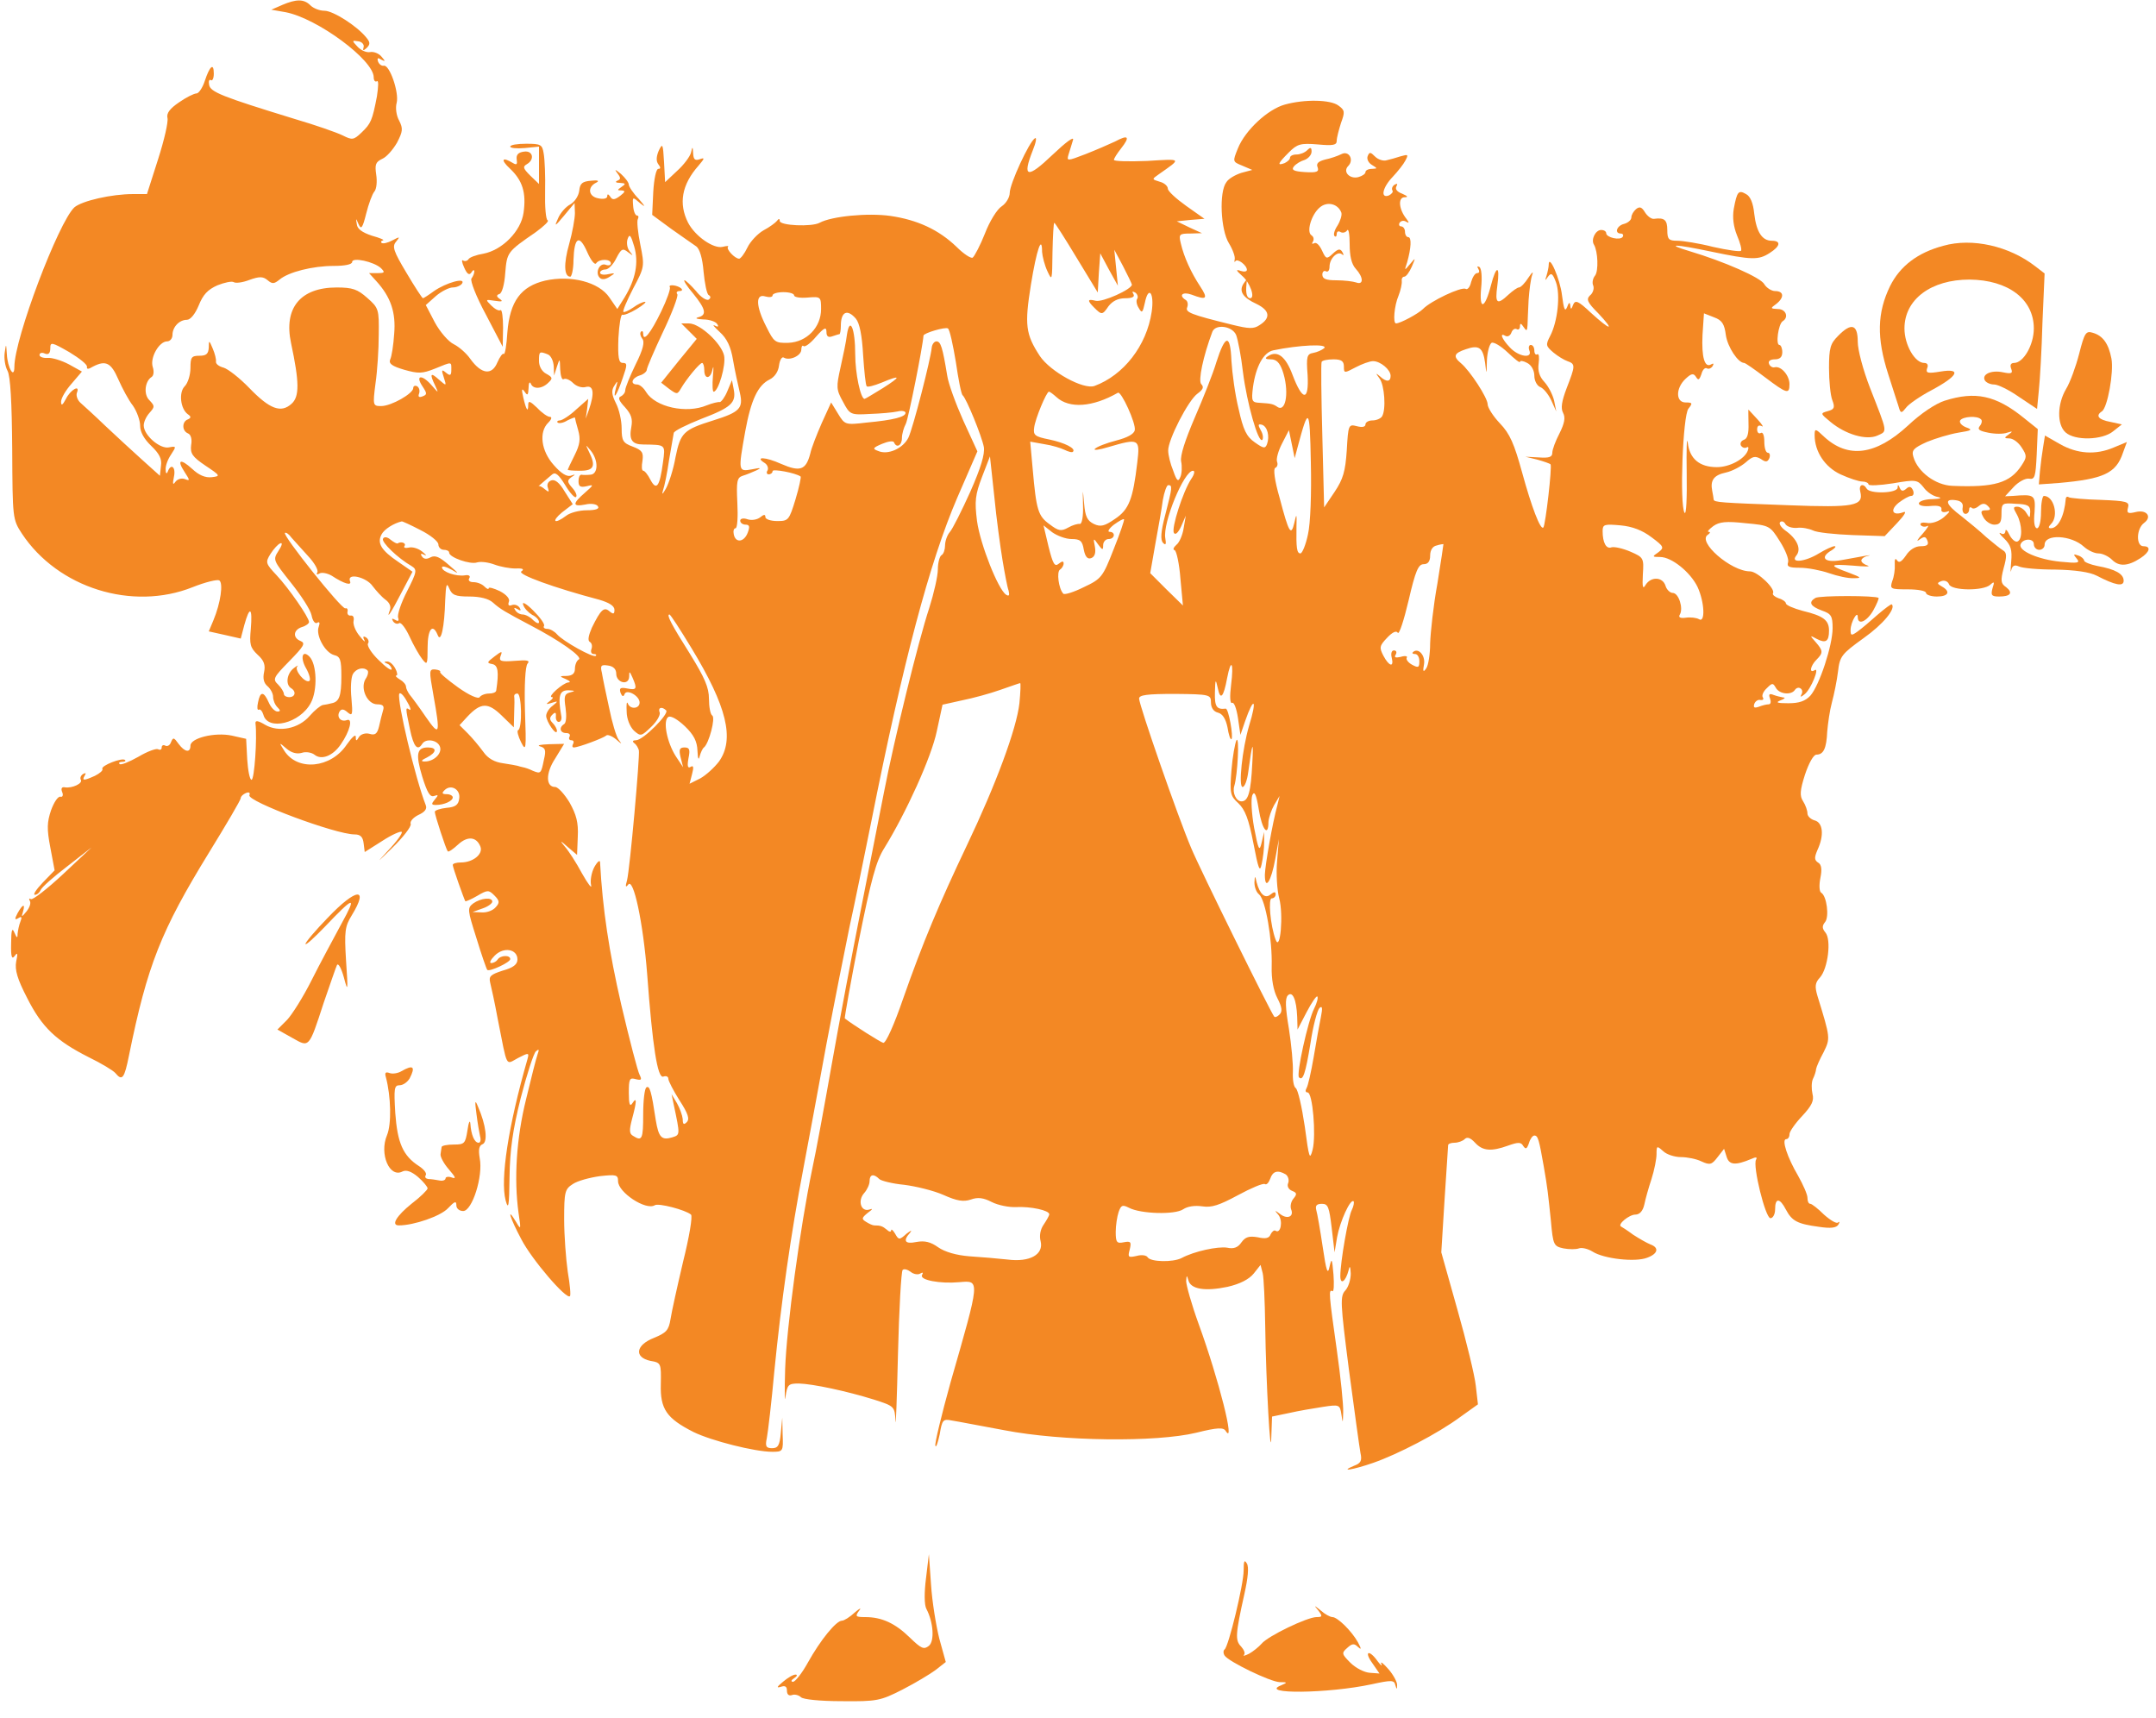 <?xml version="1.0" standalone="no"?>
<!DOCTYPE svg PUBLIC "-//W3C//DTD SVG 20010904//EN"
 "http://www.w3.org/TR/2001/REC-SVG-20010904/DTD/svg10.dtd">
<svg version="1.0" xmlns="http://www.w3.org/2000/svg" fill="#f38824"
 width="600pt" height="478pt" viewBox="0 0 600 478"
 preserveAspectRatio="xMidYMid meet">
<g transform="translate(0,478) scale(0.1,-0.1)"
 stroke="none">
<path d="M785 4766 l-30 -13 40 -7 c88 -17 245 -133 245 -181 0 -9 4 -14 9
-11 5 3 4 -15 0 -42 -13 -68 -17 -76 -43 -101 -22 -21 -26 -21 -52 -8 -16 8
-76 29 -134 46 -202 62 -235 75 -238 95 -2 10 0 16 5 13 4 -3 8 5 8 18 0 31
-11 22 -25 -20 -6 -19 -17 -35 -23 -35 -7 0 -29 -11 -49 -25 -25 -17 -35 -30
-32 -43 3 -10 -9 -62 -26 -115 l-31 -97 -38 0 c-61 0 -143 -19 -164 -37 -44
-41 -167 -365 -167 -444 0 -35 -19 -3 -21 36 -2 30 -2 30 -6 3 -2 -15 1 -37 8
-50 8 -15 12 -86 13 -218 1 -193 1 -195 27 -235 100 -151 307 -216 475 -149
35 14 68 22 74 19 12 -7 4 -63 -16 -111 l-13 -31 45 -10 44 -10 10 38 c15 54
23 49 18 -11 -4 -43 -2 -52 19 -72 18 -16 22 -29 18 -48 -4 -18 -1 -31 10 -40
8 -7 15 -20 15 -29 0 -9 5 -22 12 -29 9 -9 9 -12 0 -12 -7 0 -18 11 -24 25
-14 32 -24 32 -30 0 -3 -13 -2 -22 2 -20 4 3 10 -4 13 -14 12 -46 102 -24 132
33 19 35 17 108 -4 129 -20 20 -26 -4 -9 -33 9 -16 13 -32 9 -35 -12 -7 -42
30 -34 40 5 5 0 3 -9 -4 -20 -15 -24 -46 -8 -56 15 -9 12 -25 -5 -25 -8 0 -15
4 -15 9 0 5 -7 17 -16 26 -16 15 -13 20 31 65 40 41 46 50 32 56 -23 9 -21 31
3 39 11 3 20 10 20 14 0 13 -57 95 -90 130 -31 33 -32 36 -17 60 9 14 21 27
27 29 7 3 5 -6 -5 -21 -16 -25 -15 -26 35 -89 28 -35 54 -75 57 -90 3 -16 10
-25 16 -21 6 4 8 0 4 -11 -9 -23 17 -72 43 -79 17 -4 20 -13 20 -59 0 -55 -6
-71 -27 -75 -7 -2 -18 -4 -25 -5 -7 -2 -23 -15 -36 -30 -31 -36 -86 -47 -124
-25 -20 12 -28 13 -27 4 5 -41 -3 -157 -11 -157 -5 0 -10 26 -12 57 l-3 57
-40 9 c-48 10 -115 -7 -115 -28 0 -21 -16 -18 -33 5 -13 18 -15 19 -21 5 -3
-9 -10 -13 -16 -10 -5 3 -10 1 -10 -5 0 -6 -4 -8 -10 -5 -5 3 -30 -6 -55 -21
-25 -14 -49 -24 -52 -20 -4 3 0 6 7 6 7 0 11 2 8 5 -7 8 -69 -16 -63 -25 2 -4
-7 -12 -21 -19 -31 -14 -37 -14 -28 1 4 7 3 8 -5 4 -6 -4 -9 -11 -6 -16 6 -10
-24 -24 -44 -21 -9 2 -12 -3 -8 -13 4 -9 1 -15 -5 -13 -7 1 -18 -16 -26 -38
-11 -33 -12 -51 -2 -103 l12 -64 -33 -34 c-18 -19 -28 -34 -22 -34 6 0 13 6
16 13 3 8 36 37 74 66 l68 53 -80 -75 c-44 -41 -84 -72 -89 -69 -5 3 -6 1 -3
-5 4 -6 -1 -19 -9 -29 -14 -17 -15 -17 -10 -1 7 24 -1 21 -15 -4 -9 -17 -8
-20 2 -14 9 6 11 3 6 -9 -4 -10 -7 -25 -8 -34 0 -14 -2 -13 -9 3 -6 15 -9 7
-9 -30 -1 -38 2 -46 10 -35 8 11 9 7 4 -16 -4 -23 3 -48 31 -102 41 -81 80
-118 171 -164 35 -17 68 -37 74 -44 19 -23 25 -16 38 49 51 251 89 347 223
565 48 78 88 146 88 151 0 5 7 11 14 14 9 4 13 1 10 -6 -6 -17 240 -109 293
-109 16 0 23 -7 25 -25 l3 -24 49 31 c26 17 51 28 54 25 3 -3 -14 -27 -39 -53
-33 -36 -31 -34 12 8 31 30 54 60 52 67 -3 7 7 18 21 25 18 8 25 17 21 27 -30
77 -80 290 -74 310 2 6 12 -3 21 -20 10 -16 13 -27 8 -24 -12 8 -12 7 1 -55
10 -48 21 -61 34 -40 10 16 42 11 49 -7 8 -19 -17 -43 -43 -42 -11 0 -8 4 7
11 27 14 29 28 3 28 -31 0 -35 -18 -16 -81 14 -45 22 -58 33 -54 12 4 13 3 2
-10 -10 -12 -10 -15 3 -15 23 0 47 11 47 21 0 5 -8 9 -17 9 -13 0 -14 3 -6 11
18 18 45 2 41 -23 -2 -18 -11 -24 -35 -26 -18 -2 -33 -7 -33 -11 0 -9 31 -104
36 -110 2 -3 15 6 29 19 26 24 51 22 62 -6 8 -21 -21 -44 -54 -44 -13 0 -23
-3 -23 -7 0 -7 31 -94 35 -101 1 -1 16 5 33 15 29 17 32 17 48 1 14 -14 15
-20 4 -32 -7 -9 -24 -16 -39 -15 l-26 1 28 10 c15 5 27 14 27 19 0 13 -32 10
-53 -5 -17 -13 -16 -18 9 -97 14 -46 28 -86 30 -88 6 -6 64 21 64 30 0 12 -27
11 -35 -1 -3 -5 -11 -10 -18 -10 -6 0 -2 9 10 21 25 25 63 18 63 -11 0 -14
-12 -23 -41 -31 -34 -11 -39 -16 -35 -33 3 -12 13 -57 21 -101 28 -141 21
-128 57 -109 29 15 31 15 26 -3 -54 -188 -76 -335 -61 -393 8 -29 10 -17 11
65 1 75 9 131 31 219 17 66 36 124 42 130 9 8 10 6 5 -8 -4 -11 -18 -67 -32
-125 -27 -109 -34 -221 -21 -316 7 -47 7 -49 -7 -25 -28 46 -16 9 15 -49 29
-56 125 -168 135 -158 3 2 0 33 -6 68 -5 35 -10 101 -10 146 0 76 2 84 24 98
13 9 47 18 75 22 46 5 51 4 51 -14 0 -31 77 -82 102 -67 10 7 86 -13 101 -26
5 -4 -5 -63 -22 -131 -16 -68 -32 -140 -35 -160 -5 -31 -12 -38 -46 -52 -51
-20 -56 -54 -10 -64 30 -5 30 -7 29 -65 -2 -69 16 -95 91 -133 49 -24 170 -55
219 -55 30 0 31 1 29 48 l-1 47 -4 -42 c-3 -35 -8 -43 -24 -43 -17 0 -20 5
-15 28 3 15 13 99 21 187 19 192 46 382 81 565 14 74 43 230 64 345 22 116 51
262 64 325 14 63 41 196 61 295 88 442 162 721 239 900 l56 129 -39 85 c-21
47 -42 104 -45 126 -13 79 -18 95 -30 95 -6 0 -12 -8 -13 -17 -3 -33 -52 -224
-65 -251 -15 -30 -57 -49 -84 -37 -17 6 -15 9 11 20 17 7 31 9 33 4 7 -17 22
-9 22 12 0 11 5 29 11 40 7 14 47 214 49 245 0 7 61 25 68 20 5 -3 14 -45 22
-93 7 -48 15 -90 19 -93 10 -8 53 -113 59 -144 3 -20 -8 -57 -38 -125 -24 -53
-49 -103 -57 -112 -7 -8 -13 -25 -13 -37 0 -11 -4 -24 -10 -27 -5 -3 -10 -21
-10 -39 0 -19 -11 -67 -24 -108 -31 -94 -98 -368 -126 -513 -12 -60 -41 -209
-65 -330 -24 -121 -60 -312 -80 -425 -20 -113 -44 -245 -55 -295 -33 -159 -71
-437 -75 -555 -2 -63 -1 -98 1 -77 5 34 8 37 37 37 39 -1 133 -21 210 -45 56
-18 57 -19 59 -59 1 -23 4 61 7 186 3 124 9 230 13 234 4 4 14 1 22 -5 8 -7
21 -9 27 -5 7 4 9 3 5 -4 -8 -14 50 -25 104 -20 58 5 58 9 -25 -280 -25 -90
-44 -169 -42 -175 2 -7 7 8 12 31 7 41 9 44 34 39 14 -2 80 -15 146 -27 160
-31 422 -34 534 -7 60 15 76 15 82 5 28 -44 -19 143 -75 297 -20 55 -35 109
-35 120 1 17 2 17 6 3 6 -26 47 -32 109 -19 35 8 60 21 73 37 l19 24 6 -23 c3
-12 6 -78 7 -147 2 -154 15 -386 17 -308 l2 56 48 10 c26 6 68 13 94 17 45 7
47 6 51 -21 4 -26 4 -26 5 6 1 19 -7 98 -18 175 -22 155 -23 168 -12 162 4 -3
5 18 3 46 -4 45 -5 48 -11 22 -5 -24 -9 -13 -19 55 -7 47 -15 93 -18 103 -3
12 1 17 16 17 17 0 20 -9 27 -67 l8 -68 7 42 c8 44 37 108 46 100 2 -3 0 -14
-5 -24 -10 -19 -32 -145 -32 -184 0 -26 15 -15 23 16 3 14 5 12 6 -9 0 -16 -6
-37 -15 -47 -15 -16 -14 -34 10 -221 15 -112 29 -215 32 -231 5 -22 1 -29 -18
-36 -43 -18 -2 -11 53 8 69 24 181 82 243 128 l49 35 -6 52 c-3 28 -26 123
-51 211 l-45 160 9 145 c5 80 10 148 10 153 0 4 8 7 18 7 10 0 23 5 28 10 7 7
16 4 29 -10 21 -23 45 -25 92 -8 28 10 36 10 42 -1 7 -10 10 -9 16 8 3 11 10
21 15 21 10 0 13 -11 26 -85 11 -63 12 -76 20 -152 6 -68 8 -71 35 -77 16 -3
35 -3 43 0 8 3 25 -1 38 -9 31 -20 119 -30 152 -17 30 11 34 28 9 37 -10 4
-31 16 -48 27 -16 12 -32 22 -34 23 -10 6 23 33 40 33 12 0 21 10 25 28 3 15
12 47 20 71 8 25 14 56 14 69 0 24 1 24 18 9 10 -10 33 -17 50 -17 17 0 43 -5
57 -12 24 -11 29 -9 45 12 l18 23 7 -22 c7 -23 24 -25 69 -6 13 6 17 5 13 -2
-10 -17 26 -163 40 -163 7 0 13 11 13 25 0 32 13 32 30 -1 17 -32 32 -40 92
-48 33 -5 48 -3 54 6 4 7 4 10 -1 6 -4 -4 -21 6 -39 22 -17 17 -34 30 -38 30
-5 0 -8 7 -8 17 0 9 -12 36 -26 61 -30 51 -47 102 -33 102 5 0 9 6 9 14 0 7
16 30 35 50 27 29 34 43 29 62 -3 13 -3 32 1 41 5 10 9 23 9 28 1 6 10 27 21
47 19 39 19 39 -17 156 -8 27 -7 37 7 52 22 25 32 105 15 125 -9 11 -10 18 -1
29 12 14 5 73 -11 82 -5 3 -6 21 -2 41 5 24 3 38 -7 43 -10 7 -10 14 -1 35 19
41 15 76 -8 82 -11 3 -20 12 -20 19 0 8 -5 23 -12 34 -10 15 -9 30 5 74 11 33
24 56 32 56 20 0 28 18 30 64 2 23 7 59 13 81 6 22 14 61 17 86 5 43 10 49 71
93 55 39 90 82 79 94 -2 2 -19 -11 -39 -28 -20 -18 -45 -39 -56 -47 -18 -13
-20 -12 -20 4 0 21 20 56 20 36 0 -24 25 -13 43 18 10 18 16 33 15 35 -7 7
-165 7 -176 0 -20 -12 -14 -23 18 -35 26 -9 30 -15 30 -49 0 -48 -37 -160 -62
-188 -14 -15 -31 -21 -61 -21 -31 0 -37 2 -22 8 11 4 15 8 8 8 -6 1 -19 4 -27
7 -12 5 -15 2 -10 -10 3 -9 2 -16 -4 -16 -6 0 -18 -3 -28 -7 -12 -4 -15 -2
-12 8 3 8 11 13 17 11 7 -1 10 2 7 7 -4 5 1 17 11 26 15 15 17 15 25 1 10 -18
43 -21 53 -6 4 6 11 8 16 4 5 -3 6 -11 2 -17 -4 -8 -1 -7 9 1 18 14 43 77 28
67 -16 -10 -12 12 5 29 19 19 19 25 -2 49 -17 19 -17 20 3 9 25 -13 34 -7 34
23 0 29 -15 41 -73 55 -26 7 -47 16 -47 21 0 4 -9 11 -20 14 -11 4 -18 10 -16
14 8 12 -43 61 -64 61 -53 0 -148 83 -117 102 6 4 8 8 2 8 -5 0 1 7 13 16 17
12 36 14 90 8 66 -6 68 -7 95 -50 16 -25 26 -51 23 -59 -4 -12 3 -15 33 -15
21 0 58 -7 81 -15 23 -8 54 -15 69 -14 23 0 21 2 -13 15 -58 21 -56 25 10 20
32 -3 51 -3 42 0 -10 3 -18 9 -18 14 0 5 8 11 18 13 19 5 -11 0 -75 -12 -46
-8 -60 8 -25 28 9 6 13 11 7 11 -5 0 -25 -9 -43 -20 -39 -24 -81 -28 -63 -6
15 18 2 47 -31 70 -12 9 -18 19 -14 23 4 4 11 2 15 -6 5 -7 19 -11 32 -10 13
2 33 -2 44 -7 11 -6 61 -11 110 -13 l90 -3 35 37 c19 20 27 33 18 30 -31 -12
-40 5 -14 26 13 10 29 19 35 19 6 0 8 7 5 15 -5 11 -10 13 -19 5 -9 -8 -14 -7
-18 2 -4 10 -6 10 -6 1 -1 -16 -77 -18 -86 -3 -10 17 -23 11 -18 -8 10 -40
-17 -45 -199 -38 -191 7 -208 8 -209 16 0 3 -2 13 -4 24 -6 30 5 44 38 51 18
4 42 17 55 28 19 17 26 19 42 10 14 -10 19 -9 24 2 3 8 1 15 -4 15 -6 0 -10
14 -10 31 0 17 -4 28 -10 24 -5 -3 -10 1 -10 10 0 10 5 13 13 9 6 -4 1 5 -12
19 -14 15 -25 27 -25 27 -1 0 0 -18 0 -39 1 -27 -3 -42 -13 -45 -8 -3 -11 -10
-8 -16 4 -6 11 -8 16 -5 5 3 6 -1 3 -9 -9 -24 -51 -46 -86 -46 -48 0 -76 23
-81 68 -3 20 -4 -18 -3 -85 1 -68 -1 -117 -6 -110 -14 22 -5 272 11 290 12 15
11 17 -8 17 -28 0 -28 40 0 66 16 15 22 16 29 5 6 -10 9 -9 15 8 3 12 10 19
15 16 5 -3 12 0 16 6 4 7 3 9 -4 5 -18 -11 -27 20 -24 82 l4 60 28 -11 c22 -8
29 -18 33 -50 5 -33 34 -77 51 -77 3 0 29 -18 58 -40 61 -46 68 -48 68 -19 0
24 -23 51 -41 47 -6 -2 -14 3 -16 10 -3 7 4 12 16 12 14 0 21 6 21 20 0 11 -4
20 -8 20 -11 0 -3 58 9 66 18 11 9 34 -13 34 -21 1 -22 2 -5 14 23 18 22 36
-3 36 -10 0 -24 9 -30 19 -9 18 -111 63 -208 92 -70 21 -41 20 59 -1 115 -24
133 -24 164 -4 30 19 32 34 6 34 -27 0 -43 24 -49 75 -3 30 -11 49 -23 55 -21
12 -25 7 -34 -41 -4 -24 -1 -49 9 -74 9 -21 14 -40 11 -43 -3 -3 -38 2 -78 11
-39 10 -84 17 -99 17 -24 0 -28 4 -28 30 0 28 -8 35 -37 31 -7 -1 -18 7 -25
18 -9 15 -15 17 -25 9 -7 -6 -13 -16 -13 -23 0 -7 -9 -15 -20 -18 -21 -5 -28
-27 -9 -27 5 0 8 -4 5 -9 -7 -11 -46 -2 -46 10 0 5 -6 9 -14 9 -16 0 -29 -27
-20 -41 11 -19 13 -73 3 -86 -6 -7 -9 -20 -5 -28 3 -8 -1 -21 -9 -27 -11 -11
-8 -19 23 -50 47 -50 35 -49 -20 1 -36 34 -44 37 -50 23 -5 -14 -7 -14 -8 -2
-1 10 -4 9 -9 -5 -6 -14 -9 -5 -14 33 -5 45 -37 118 -37 85 0 -6 -3 -20 -6
-30 -5 -15 -4 -15 4 -3 9 12 13 9 22 -15 13 -34 5 -110 -16 -150 -13 -25 -12
-28 9 -46 12 -10 30 -21 39 -24 23 -8 22 -13 -2 -75 -14 -37 -17 -56 -10 -69
7 -13 4 -29 -10 -57 -11 -21 -20 -45 -20 -54 0 -12 -9 -15 -37 -13 l-38 2 33
-8 c18 -5 35 -11 37 -13 5 -5 -14 -170 -20 -176 -8 -8 -33 58 -59 153 -22 80
-34 108 -62 137 -19 20 -34 44 -34 53 0 18 -49 93 -74 114 -23 19 -20 28 13
39 37 13 48 5 54 -38 4 -34 4 -34 5 7 1 23 7 45 13 49 6 3 26 -9 45 -27 19
-18 34 -30 34 -26 0 4 9 3 20 -3 12 -6 20 -21 20 -36 0 -13 7 -27 16 -31 9 -3
23 -20 31 -37 l14 -31 -6 30 c-4 17 -16 40 -27 52 -14 15 -19 31 -16 52 2 16
1 28 -4 25 -4 -3 -8 2 -8 10 0 9 -4 16 -10 16 -5 0 -7 -7 -4 -15 10 -24 -30
-18 -54 8 -23 24 -30 43 -12 32 6 -3 13 1 16 9 3 9 10 13 15 10 5 -3 9 1 9 8
0 9 3 9 10 -2 8 -12 10 -12 11 5 0 11 2 43 3 70 2 28 6 59 10 70 4 11 0 8 -10
-7 -10 -16 -22 -28 -27 -28 -4 0 -17 -9 -29 -20 -32 -30 -38 -25 -31 25 8 58
-3 58 -18 0 -17 -66 -33 -69 -27 -6 3 30 1 54 -5 58 -6 3 -7 1 -3 -5 4 -7 3
-12 -3 -12 -6 0 -13 -11 -17 -25 -3 -14 -10 -22 -15 -19 -12 7 -98 -34 -119
-56 -13 -13 -63 -40 -75 -40 -9 0 -5 49 7 77 6 15 10 34 9 41 -1 6 2 12 7 12
5 0 14 12 21 28 11 26 11 26 -5 7 -16 -19 -16 -19 -8 5 11 39 13 70 3 70 -5 0
-9 7 -9 15 0 8 -5 15 -11 15 -5 0 -7 5 -4 10 4 6 12 7 18 3 9 -5 9 -3 1 8 -21
26 -24 59 -6 60 12 0 10 3 -6 10 -14 5 -20 13 -16 20 4 8 3 9 -5 5 -6 -4 -9
-11 -6 -16 3 -4 -2 -10 -10 -14 -24 -9 -18 22 11 52 14 15 30 35 35 45 9 17 8
18 -13 12 -12 -4 -30 -9 -39 -11 -9 -3 -24 2 -32 10 -13 13 -16 14 -21 1 -3
-8 3 -19 12 -24 16 -10 16 -10 0 -11 -10 0 -18 -4 -18 -9 0 -5 -9 -11 -20 -14
-24 -6 -44 15 -28 31 17 17 2 44 -19 33 -10 -5 -30 -12 -45 -15 -19 -5 -26
-11 -21 -22 4 -12 -2 -15 -35 -13 -32 2 -39 6 -31 16 6 7 19 15 30 18 10 4 19
14 19 23 0 12 -3 13 -12 4 -7 -7 -20 -12 -30 -12 -10 0 -18 -4 -18 -9 0 -5 -7
-11 -15 -15 -22 -8 -19 -1 12 30 23 23 32 26 80 22 43 -4 53 -2 53 10 0 9 6
31 12 50 11 30 11 35 -7 48 -22 17 -95 18 -149 3 -48 -13 -111 -72 -131 -122
-15 -37 -15 -37 12 -48 l28 -12 -30 -8 c-16 -5 -36 -16 -42 -26 -21 -27 -16
-133 7 -170 11 -18 18 -38 16 -45 -1 -7 -1 -9 2 -5 5 9 32 -11 32 -24 0 -5 -8
-6 -17 -3 -14 5 -14 2 3 -13 23 -19 38 -63 23 -63 -9 0 -13 14 -10 40 2 13 0
13 -8 1 -14 -21 -3 -39 36 -57 37 -18 40 -39 8 -59 -16 -11 -30 -10 -75 1
-118 29 -132 35 -126 49 3 8 1 17 -4 20 -21 13 -9 24 16 15 42 -16 47 -12 24
23 -25 38 -45 81 -54 120 -6 25 -4 27 26 27 l33 1 -35 16 -35 17 39 4 38 3
-51 36 c-28 20 -51 41 -51 48 0 7 -10 16 -22 19 -23 7 -23 7 -3 21 64 45 66
43 -33 37 -51 -2 -92 -1 -92 3 0 4 9 18 20 32 26 33 20 39 -17 19 -17 -8 -54
-24 -82 -35 -52 -20 -53 -20 -47 0 3 10 9 28 12 39 4 12 -19 -5 -57 -41 -70
-67 -85 -64 -55 12 9 22 12 38 6 34 -16 -10 -70 -127 -70 -152 0 -12 -10 -29
-22 -37 -13 -8 -34 -42 -47 -76 -13 -33 -29 -63 -34 -67 -5 -3 -25 10 -45 30
-50 48 -109 75 -184 86 -63 9 -164 -1 -197 -19 -22 -12 -111 -8 -111 5 0 7 -3
7 -8 0 -4 -5 -20 -17 -37 -26 -16 -9 -37 -31 -45 -48 -8 -17 -19 -31 -23 -31
-12 0 -37 27 -31 33 3 3 -3 3 -15 0 -25 -6 -76 29 -96 67 -27 53 -18 106 29
159 17 20 18 23 4 18 -14 -5 -18 -1 -19 16 -1 20 -2 20 -6 2 -3 -11 -20 -34
-39 -51 l-33 -31 -3 56 c-3 51 -4 54 -15 31 -7 -17 -7 -29 -1 -37 7 -9 7 -13
0 -13 -6 0 -12 -29 -14 -64 l-3 -64 53 -39 c30 -21 61 -43 70 -49 9 -7 17 -32
20 -70 3 -32 9 -62 14 -65 7 -4 6 -9 0 -13 -6 -3 -22 7 -35 24 -14 16 -29 30
-32 30 -4 0 7 -17 24 -37 35 -43 39 -60 14 -66 -10 -3 -4 -5 14 -6 17 0 35 -6
39 -13 5 -7 2 -9 -7 -4 -8 4 -1 -4 14 -18 20 -18 31 -41 37 -78 5 -29 14 -70
19 -91 10 -43 0 -54 -74 -77 -83 -26 -91 -34 -105 -102 -6 -35 -19 -74 -27
-88 -9 -16 -12 -18 -8 -5 4 11 12 49 17 85 6 36 12 70 13 75 1 6 36 23 76 39
84 32 98 45 91 82 l-5 26 -13 -31 c-7 -17 -17 -30 -21 -30 -4 1 -21 -3 -36 -9
-57 -24 -143 -5 -169 37 -7 12 -18 21 -25 21 -20 0 -15 18 7 25 11 3 20 11 20
16 0 5 20 52 45 105 25 52 43 100 40 105 -4 5 -1 9 6 9 7 0 9 3 5 7 -9 9 -37
13 -32 4 3 -4 -8 -35 -24 -68 -29 -60 -50 -86 -50 -62 0 7 -3 9 -6 6 -4 -4 -2
-12 3 -19 8 -9 3 -30 -18 -72 -16 -33 -29 -65 -29 -72 0 -7 -6 -14 -12 -17 -9
-3 -6 -12 11 -30 18 -20 22 -33 18 -55 -7 -36 2 -49 33 -49 63 -1 62 1 55 -50
-9 -67 -18 -80 -35 -48 -7 14 -16 25 -20 25 -4 0 -5 12 -2 28 3 23 -1 29 -27
39 -27 10 -31 16 -31 51 0 21 -7 53 -16 70 -12 24 -13 36 -4 49 9 15 10 14 4
-7 -10 -39 3 -20 19 28 13 37 13 42 0 42 -11 0 -14 14 -12 69 2 38 7 67 11 65
4 -2 22 5 40 16 18 11 28 20 23 20 -6 0 -21 -7 -33 -16 -13 -9 -25 -14 -27
-12 -3 2 10 32 27 65 32 60 32 62 20 122 -7 34 -10 66 -7 71 3 6 2 10 -2 10
-5 0 -10 12 -11 27 -2 26 -2 26 20 7 15 -12 14 -9 -4 12 -16 16 -28 35 -28 40
0 6 -10 19 -22 30 -16 13 -19 14 -10 2 10 -13 10 -17 0 -21 -7 -3 -4 -6 7 -6
17 -1 17 -3 5 -11 -13 -9 -13 -10 0 -10 11 -1 10 -4 -4 -15 -16 -12 -22 -12
-28 -2 -5 7 -8 8 -8 1 0 -7 -11 -9 -25 -6 -28 5 -31 32 -5 44 9 5 3 7 -15 5
-24 -2 -31 -7 -33 -28 -2 -15 -13 -31 -25 -38 -12 -6 -28 -24 -34 -39 -11 -24
-9 -23 17 8 l29 35 1 -28 c0 -15 -7 -54 -16 -86 -16 -56 -14 -91 3 -91 4 0 9
21 9 46 2 64 16 73 38 23 10 -23 21 -37 25 -32 8 13 41 13 41 0 0 -5 -6 -7
-14 -4 -17 7 -31 -22 -17 -36 6 -6 16 -5 28 3 16 10 16 11 -4 7 -13 -3 -23 -1
-23 4 0 5 7 9 15 9 8 0 22 14 30 31 14 27 18 29 33 17 15 -11 15 -11 4 3 -7 9
-9 25 -5 35 5 14 9 9 18 -22 13 -45 4 -91 -27 -142 l-20 -32 -22 32 c-29 43
-107 63 -179 47 -67 -16 -98 -57 -105 -144 -2 -36 -7 -63 -10 -60 -3 3 -11 -8
-18 -24 -15 -36 -44 -33 -75 10 -11 16 -32 34 -46 41 -15 7 -39 35 -53 61
l-25 48 28 25 c15 13 37 24 47 24 10 0 22 5 26 11 11 18 -45 2 -78 -21 -15
-11 -29 -20 -31 -20 -2 0 -23 32 -46 71 -36 60 -40 73 -29 86 12 15 11 15 -10
4 -13 -7 -26 -10 -30 -7 -3 3 -1 6 4 7 5 1 -9 7 -31 13 -27 9 -41 19 -42 32
-3 18 -3 18 5 0 7 -16 11 -11 21 29 7 28 17 55 23 62 6 7 8 28 5 47 -4 28 -2
35 17 44 12 5 30 26 41 45 16 31 17 39 6 61 -8 14 -11 36 -7 50 7 29 -20 107
-36 103 -6 -1 -13 4 -16 12 -3 10 0 11 9 5 12 -6 12 -5 1 8 -7 9 -22 15 -32
13 -10 -2 -26 5 -35 15 -16 17 -16 18 2 15 10 -1 17 -9 15 -16 -3 -11 -1 -11
9 -2 10 10 9 16 -2 29 -26 32 -92 74 -116 74 -14 0 -31 7 -39 15 -18 18 -39
18 -79 1z m2948 -578 c2 -7 -3 -23 -11 -36 -8 -12 -12 -25 -8 -29 3 -3 6 -1 6
6 0 7 5 9 11 5 6 -3 14 -1 18 5 4 6 7 -11 7 -38 0 -33 5 -56 17 -69 22 -24 22
-46 1 -38 -9 3 -33 6 -55 6 -29 0 -39 4 -39 16 0 8 5 12 10 9 6 -3 10 3 10 13
0 23 23 45 35 34 5 -4 5 -1 1 6 -6 11 -12 10 -27 -4 -17 -16 -19 -15 -30 9 -7
15 -16 24 -22 20 -6 -3 -7 -1 -3 5 3 6 2 13 -4 17 -15 9 -1 57 22 77 21 19 52
11 61 -14z m-737 -125 l59 -97 3 54 4 55 24 -45 25 -45 -5 50 -5 50 24 -45
c13 -25 24 -48 25 -52 0 -13 -82 -50 -101 -45 -23 6 -24 1 -4 -19 21 -21 23
-21 40 4 11 14 26 22 46 22 20 0 28 4 23 12 -4 7 -3 8 5 4 6 -4 9 -12 6 -17
-4 -5 -2 -17 4 -26 9 -16 11 -13 17 14 10 50 27 28 19 -25 -14 -94 -78 -176
-159 -206 -31 -11 -123 40 -152 83 -40 61 -43 87 -25 199 16 99 31 140 31 91
1 -13 7 -37 15 -54 13 -28 13 -26 14 53 1 45 3 82 5 82 2 0 30 -44 62 -97z
m-1936 -29 c12 -12 11 -14 -10 -14 l-23 0 20 -22 c41 -45 55 -88 50 -147 -2
-31 -7 -63 -11 -71 -5 -12 5 -19 39 -29 39 -11 50 -11 85 3 49 20 46 20 46 -3
0 -16 -3 -18 -15 -8 -12 10 -13 8 -6 -13 8 -25 8 -25 -14 -6 -23 21 -26 16
-10 -17 10 -22 10 -22 -10 1 -26 30 -46 29 -26 -2 14 -21 14 -24 1 -29 -10 -4
-13 -1 -10 7 3 8 1 17 -5 21 -6 3 -11 1 -11 -5 0 -15 -61 -50 -89 -50 -23 0
-24 1 -16 63 5 34 9 95 9 135 1 71 0 75 -32 103 -27 24 -41 29 -85 29 -101 0
-148 -57 -127 -155 23 -108 24 -149 1 -169 -29 -26 -60 -15 -117 44 -27 28
-59 53 -72 57 -12 3 -22 10 -21 17 1 6 -3 22 -9 36 -10 24 -11 24 -11 3 -1
-18 -7 -23 -26 -23 -22 0 -25 -4 -25 -34 0 -19 -7 -42 -16 -51 -17 -17 -12
-63 9 -78 9 -6 9 -10 0 -14 -17 -6 -17 -32 0 -39 8 -3 12 -16 9 -32 -3 -24 3
-33 40 -58 42 -28 42 -29 17 -32 -18 -2 -36 6 -54 23 -33 30 -44 26 -21 -9 15
-23 15 -25 0 -19 -9 3 -20 0 -26 -8 -7 -10 -8 -6 -4 14 6 27 -8 39 -17 15 -3
-8 -6 -6 -6 5 -1 10 6 29 15 42 15 23 15 24 -6 20 -25 -5 -70 34 -70 61 0 10
7 25 16 35 15 17 15 19 0 35 -17 16 -13 53 6 65 6 4 7 16 3 28 -8 26 18 71 40
71 8 0 15 8 15 18 0 22 19 42 40 42 10 0 23 16 33 40 12 30 25 44 52 56 20 8
40 12 45 9 6 -4 26 -1 44 6 28 10 38 10 51 -1 13 -11 18 -10 33 2 25 21 92 38
151 38 30 0 51 4 51 11 0 14 60 1 80 -17z m1150 -76 c0 -5 17 -8 38 -6 36 3
37 2 37 -32 0 -51 -40 -92 -91 -94 -37 -1 -40 2 -61 44 -30 58 -31 94 -3 85
11 -3 20 -2 20 3 0 5 14 9 30 9 17 0 30 -4 30 -9z m172 -65 c10 -12 17 -46 20
-101 3 -45 7 -84 10 -87 3 -3 21 2 41 10 55 23 56 18 4 -15 -26 -16 -49 -30
-51 -30 -11 0 -26 71 -26 124 0 72 -15 107 -23 55 -2 -19 -11 -60 -18 -92 -12
-54 -12 -61 7 -95 19 -36 21 -37 74 -34 30 1 65 4 78 7 12 3 22 1 22 -4 0 -11
-33 -20 -109 -27 -59 -7 -60 -6 -79 25 l-19 31 -26 -57 c-14 -32 -29 -70 -32
-85 -12 -46 -28 -52 -81 -29 -44 20 -76 21 -45 2 7 -5 10 -14 7 -20 -4 -6 -2
-11 3 -11 6 0 11 4 11 9 0 7 64 -5 78 -15 2 -1 -4 -30 -14 -63 -18 -59 -20
-61 -51 -61 -18 0 -33 5 -33 11 0 8 -4 8 -15 -1 -8 -6 -23 -9 -35 -5 -11 4
-20 2 -20 -4 0 -6 7 -11 15 -11 11 0 12 -6 6 -22 -10 -27 -34 -30 -39 -5 -2 9
0 17 5 17 5 0 7 32 5 70 -3 61 -1 71 15 76 10 3 27 10 38 15 15 7 12 8 -12 3
-39 -7 -39 -6 -19 106 16 87 35 128 68 144 14 7 24 22 26 39 2 15 8 25 13 22
16 -10 49 5 49 22 0 9 3 13 6 10 4 -4 20 8 35 26 23 26 29 28 29 13 0 -12 5
-16 16 -12 9 3 18 6 20 6 2 0 4 11 4 23 0 40 18 48 42 20z m1058 -45 c5 -13
14 -59 19 -103 11 -87 43 -200 54 -189 3 4 2 16 -4 26 -9 16 -8 19 3 16 15 -5
22 -32 14 -54 -5 -13 -10 -12 -34 5 -23 16 -32 34 -45 93 -10 40 -18 101 -20
134 -3 76 -17 74 -42 -4 -9 -31 -37 -101 -60 -154 -27 -63 -41 -106 -38 -122
3 -14 2 -34 -2 -43 -6 -15 -10 -12 -20 17 -8 19 -14 44 -14 56 -1 29 56 141
82 159 15 11 18 18 10 26 -9 9 5 77 31 146 9 22 55 16 66 -9z m-3198 -89 c-1
-7 4 -7 17 1 35 18 50 11 70 -35 11 -25 29 -59 41 -74 11 -16 20 -41 20 -56 0
-17 11 -37 31 -56 22 -21 30 -36 27 -55 l-3 -28 -50 45 c-27 24 -73 67 -102
94 -29 28 -60 56 -69 64 -8 7 -13 20 -10 28 10 24 -18 9 -31 -18 -9 -17 -13
-19 -13 -7 0 10 13 32 29 50 l29 34 -36 20 c-21 11 -47 19 -59 18 -13 -1 -23
3 -23 8 0 6 7 8 15 4 10 -4 15 1 15 15 0 18 4 17 53 -11 28 -17 51 -35 49 -41z
m3443 52 c-6 -5 -19 -11 -30 -13 -18 -3 -20 -10 -16 -62 4 -73 -14 -73 -42 1
-19 51 -42 69 -68 52 -10 -6 -8 -9 8 -9 15 0 24 -9 32 -31 19 -54 11 -116 -13
-102 -13 9 -18 10 -50 12 -22 1 -24 4 -19 44 8 57 29 96 56 102 72 15 155 19
142 6z m-2161 -17 c9 -3 16 -18 17 -33 l1 -26 8 25 c8 24 8 23 9 -8 1 -18 5
-31 10 -27 5 3 17 -2 26 -11 9 -9 24 -14 35 -11 22 6 25 -17 9 -63 l-9 -25 4
27 3 28 -34 -30 c-18 -17 -39 -30 -45 -30 -6 0 -9 -3 -6 -6 4 -3 16 -1 27 6
12 6 21 9 21 8 0 -2 4 -18 9 -35 7 -25 5 -40 -10 -70 -10 -20 -19 -39 -19 -40
0 -2 16 -3 35 -3 38 0 44 13 24 53 -10 21 -10 21 5 3 22 -27 21 -66 -1 -67
-10 -1 -21 -1 -25 0 -5 0 -8 -8 -8 -18 0 -15 5 -18 23 -14 20 5 20 4 -5 -18
-36 -31 -35 -40 1 -33 16 4 32 1 35 -5 5 -7 -6 -11 -31 -11 -21 0 -47 -7 -57
-15 -33 -25 -43 -17 -12 9 l30 23 -23 36 c-14 24 -27 34 -37 30 -9 -3 -13 -12
-9 -21 4 -12 2 -12 -8 -4 -8 7 -16 11 -18 9 -2 -1 3 3 11 10 8 7 20 17 27 23
9 7 18 -1 36 -30 13 -22 27 -37 30 -33 4 3 -1 15 -10 25 -15 17 -15 21 -3 30
13 8 12 9 -2 4 -11 -3 -27 7 -47 30 -35 39 -42 92 -15 118 9 9 11 16 4 16 -6
0 -22 11 -35 25 -20 19 -25 21 -25 8 0 -23 -6 -13 -14 22 -5 22 -4 26 4 15 8
-12 10 -10 11 10 0 14 3 19 6 13 6 -17 31 -16 49 2 13 12 12 15 -6 25 -12 6
-20 21 -20 35 0 27 1 28 24 19z m2216 -34 c0 -19 1 -19 33 -2 17 9 39 17 48
17 21 0 49 -24 49 -41 0 -17 -12 -18 -30 -1 -12 10 -12 9 -1 -6 14 -18 19 -87
7 -106 -4 -6 -16 -11 -27 -11 -10 0 -19 -5 -19 -11 0 -7 -9 -9 -24 -5 -23 6
-24 4 -28 -67 -4 -59 -10 -80 -34 -116 l-29 -43 -5 198 c-3 110 -4 202 -2 207
2 4 16 7 33 7 22 0 29 -5 29 -20z m-800 -85 c36 -33 101 -28 171 12 9 6 51
-86 47 -104 -2 -11 -21 -21 -52 -29 -27 -7 -53 -17 -59 -23 -5 -5 12 -3 38 5
85 25 88 23 80 -43 -12 -102 -23 -131 -62 -157 -29 -20 -40 -23 -59 -14 -18 9
-24 20 -27 57 -4 44 -4 44 -3 -6 1 -30 -3 -52 -9 -51 -5 1 -20 -3 -32 -10 -20
-11 -27 -10 -52 9 -32 23 -37 39 -47 153 l-7 77 39 -7 c21 -3 47 -11 57 -16
10 -5 21 -8 23 -5 9 9 -23 25 -66 34 -40 8 -45 12 -42 33 3 25 34 99 41 100 3
0 12 -7 21 -15z m700 -382 c-6 -29 -16 -53 -21 -53 -10 0 -12 15 -11 75 1 37
0 37 -6 10 -9 -38 -15 -29 -41 70 -14 48 -18 81 -12 83 5 2 8 9 5 17 -3 7 3
30 14 51 l19 37 8 -39 8 -39 8 30 c31 116 34 113 37 -42 2 -86 -1 -170 -8
-200z m-850 -72 c6 -36 13 -74 17 -85 3 -13 1 -16 -7 -11 -22 14 -72 140 -81
205 -7 56 -5 73 14 123 l22 57 12 -111 c6 -62 17 -142 23 -178z m525 226 c-23
-35 -56 -138 -48 -150 4 -7 12 1 20 18 l13 30 -6 -35 c-3 -19 -12 -40 -20 -46
-8 -7 -11 -14 -5 -15 5 -2 13 -38 16 -79 l7 -75 -46 45 -45 45 14 80 c8 44 18
99 21 123 4 23 11 42 15 42 12 0 12 -5 -8 -82 -13 -49 -14 -71 -6 -79 7 -7 9
-4 6 13 -8 42 52 188 77 188 6 0 4 -10 -5 -23z m-216 -196 c-30 -77 -34 -82
-83 -105 -28 -14 -54 -22 -57 -18 -13 14 -19 61 -9 67 5 3 10 11 10 17 0 7 -4
7 -14 -1 -11 -9 -16 0 -28 48 l-14 59 24 -19 c14 -10 38 -19 54 -19 24 0 30
-5 34 -29 4 -21 11 -28 21 -24 10 4 13 15 10 32 -5 24 -4 25 9 6 12 -16 14
-17 14 -2 0 9 7 17 15 17 18 0 20 20 3 20 -7 0 -2 9 12 20 14 10 26 17 28 15
2 -1 -11 -39 -29 -84z m-1929 54 c28 -14 50 -32 50 -40 0 -8 7 -15 15 -15 8 0
15 -3 15 -8 0 -13 59 -34 78 -27 11 3 32 0 48 -6 16 -6 42 -11 59 -11 20 1 25
-2 16 -8 -13 -8 92 -46 217 -79 27 -8 42 -17 42 -28 0 -12 -3 -13 -14 -4 -15
13 -24 5 -49 -46 -9 -21 -12 -35 -6 -39 6 -3 8 -12 5 -20 -3 -8 0 -14 6 -14 6
0 9 -2 6 -5 -6 -7 -92 41 -108 60 -7 8 -19 15 -27 15 -8 0 -12 4 -9 8 3 5 -11
24 -30 43 -20 20 -32 26 -28 16 3 -10 15 -22 25 -28 11 -5 19 -14 19 -20 0 -6
-7 -3 -16 5 -8 9 -22 16 -29 16 -8 0 -17 5 -21 12 -5 7 -3 8 6 3 9 -6 11 -4 6
4 -5 7 -14 10 -22 7 -8 -3 -11 0 -8 9 4 8 -6 20 -25 30 -17 8 -31 12 -31 8 0
-4 -5 -2 -12 5 -7 7 -20 12 -31 12 -10 0 -15 5 -11 11 4 6 -1 10 -12 8 -25 -4
-64 10 -64 22 0 5 12 2 28 -7 21 -13 19 -10 -8 13 -26 23 -39 29 -52 22 -11
-6 -19 -5 -24 3 -5 7 -2 9 7 4 8 -4 5 0 -6 9 -11 9 -28 14 -38 11 -9 -2 -15 0
-11 5 5 8 -10 13 -19 7 -2 -2 -11 3 -20 10 -9 8 -18 9 -21 3 -6 -9 42 -55 79
-76 16 -10 16 -15 -12 -70 -17 -33 -28 -66 -25 -74 3 -9 0 -11 -8 -6 -9 5 -11
4 -6 -4 4 -6 12 -9 17 -5 5 3 18 -14 29 -38 11 -24 27 -52 35 -62 14 -18 15
-16 15 32 0 51 14 69 28 35 9 -24 19 22 21 97 2 44 4 50 11 33 8 -19 17 -23
56 -23 30 0 54 -6 66 -17 20 -18 34 -26 104 -63 81 -42 146 -88 135 -95 -6 -3
-11 -15 -11 -26 0 -13 -7 -19 -22 -20 -22 0 -22 -1 -3 -9 11 -5 14 -9 7 -9
-15 -1 -60 -41 -46 -41 5 0 2 -5 -6 -11 -12 -9 -11 -10 5 -5 19 6 19 5 3 -8
-10 -7 -18 -20 -18 -28 0 -16 29 -58 30 -42 0 5 -5 15 -12 22 -9 9 -9 15 -1
23 8 8 11 7 10 -4 -1 -9 3 -16 8 -16 6 0 9 8 7 17 -10 56 -5 72 21 71 18 -1
19 -2 3 -6 -15 -4 -17 -11 -12 -43 3 -22 2 -41 -4 -45 -15 -9 -12 -25 6 -25 8
0 12 -4 9 -10 -3 -5 -1 -10 5 -10 6 0 8 -4 5 -10 -3 -5 -3 -10 2 -10 13 0 82
26 90 33 3 4 16 -1 27 -10 17 -15 18 -15 8 -2 -7 9 -19 50 -27 90 -9 41 -18
84 -20 97 -5 20 -2 23 17 20 15 -2 23 -10 23 -23 0 -25 35 -34 36 -8 0 16 1
16 9 -2 14 -32 12 -36 -14 -31 -20 4 -23 1 -19 -12 4 -10 8 -12 11 -4 5 16 42
-4 42 -23 0 -18 -27 -20 -33 -2 -3 6 -4 -4 -3 -23 0 -20 9 -42 20 -53 19 -17
21 -16 48 10 16 15 26 33 24 40 -6 14 6 18 18 6 9 -9 -64 -83 -84 -83 -9 0
-11 -3 -5 -8 6 -4 11 -13 13 -20 3 -17 -25 -330 -33 -362 -5 -17 -4 -21 3 -12
15 22 42 -107 53 -248 15 -203 29 -292 45 -286 8 3 14 0 14 -6 0 -6 14 -33 31
-60 24 -37 29 -52 20 -61 -8 -8 -11 -6 -11 9 -1 10 -8 30 -16 44 l-15 25 6
-29 c18 -85 18 -84 -4 -91 -30 -9 -38 0 -46 48 -12 80 -17 97 -26 91 -5 -3 -9
-36 -9 -75 0 -69 -3 -76 -28 -60 -11 6 -11 16 -3 47 13 48 14 64 1 44 -7 -11
-10 -3 -10 29 0 38 2 43 19 38 16 -4 18 -2 11 12 -5 9 -28 97 -51 195 -34 148
-52 266 -59 396 0 8 -7 3 -16 -13 -8 -15 -12 -38 -9 -50 3 -12 -8 2 -25 32
-16 30 -38 64 -48 75 -15 18 -13 18 8 -1 l26 -22 2 51 c2 39 -4 61 -23 95 -14
23 -32 43 -40 43 -26 0 -27 38 0 79 l25 41 -42 -1 c-24 -1 -35 -3 -25 -6 15
-4 17 -11 11 -36 -8 -40 -9 -41 -31 -32 -10 5 -22 9 -28 10 -5 1 -12 3 -15 4
-3 1 -21 4 -40 7 -23 3 -42 13 -55 32 -11 15 -30 38 -43 51 l-23 23 22 24 c37
39 57 40 95 3 l34 -33 1 40 c1 21 1 42 0 47 0 4 3 7 9 7 12 0 14 -97 2 -102
-4 -1 0 -17 8 -33 14 -28 15 -22 11 88 -2 71 1 122 7 130 8 9 0 11 -35 8 -39
-3 -45 -1 -40 13 6 15 4 15 -17 -1 -21 -16 -22 -18 -6 -21 16 -3 19 -21 11
-74 -1 -5 -10 -8 -20 -8 -11 0 -23 -5 -26 -10 -4 -6 -29 5 -60 27 -29 21 -52
40 -50 43 2 3 -4 6 -14 7 -17 1 -17 -3 -5 -70 20 -112 18 -118 -21 -62 -19 28
-39 55 -45 62 -5 7 -10 17 -10 22 0 6 -8 15 -17 20 -10 6 -14 11 -10 11 4 0 3
9 -3 20 -6 11 -16 20 -23 19 -9 0 -9 -2 1 -6 6 -2 12 -10 12 -15 0 -6 -16 5
-36 25 -20 19 -33 40 -30 46 4 5 1 13 -5 17 -8 5 -10 2 -5 -7 4 -8 -2 -3 -13
11 -12 14 -19 33 -17 42 2 10 -1 16 -8 15 -6 -1 -10 4 -9 10 2 7 -1 12 -6 10
-11 -2 -175 203 -168 210 3 2 11 -3 18 -13 8 -9 29 -32 46 -51 18 -19 30 -40
26 -46 -3 -6 -1 -7 6 -3 6 4 22 1 34 -6 35 -23 57 -29 51 -15 -9 24 46 11 63
-14 10 -13 25 -30 36 -38 11 -8 16 -19 12 -29 -11 -29 3 -8 33 50 l30 57 -39
27 c-49 33 -60 53 -47 77 7 14 34 31 56 36 1 1 25 -10 52 -24z m3426 -20 c35
-26 36 -29 19 -42 -18 -12 -17 -13 5 -13 32 0 84 -42 104 -83 20 -43 22 -102
4 -90 -7 4 -24 6 -37 4 -15 -2 -21 1 -16 9 10 17 -3 60 -20 60 -7 0 -17 9 -20
20 -8 25 -40 26 -55 3 -8 -14 -10 -8 -8 29 3 45 2 47 -35 63 -21 9 -44 14 -52
12 -15 -6 -25 13 -25 45 0 19 5 20 50 16 33 -3 61 -14 86 -33z m-596 -130
c-11 -60 -19 -135 -20 -165 0 -30 -5 -62 -11 -70 -8 -12 -10 -9 -6 12 4 25
-17 47 -31 33 -3 -3 0 -5 6 -5 7 0 12 -9 12 -20 0 -18 -3 -19 -20 -10 -11 6
-18 15 -15 20 3 4 -5 6 -17 2 -14 -3 -19 -2 -14 6 4 7 2 12 -5 12 -6 0 -9 -8
-6 -20 7 -28 -7 -25 -23 5 -12 23 -11 28 10 50 15 16 26 21 30 14 4 -5 17 35
30 90 19 82 27 101 42 101 12 0 18 8 18 24 0 15 7 26 18 28 9 3 18 4 19 4 0
-1 -7 -50 -17 -111z m-2076 -178 c99 -163 121 -254 77 -316 -13 -17 -36 -38
-52 -47 l-30 -15 7 27 c5 19 4 25 -4 20 -8 -5 -10 2 -6 24 5 24 3 30 -11 30
-14 0 -16 -6 -11 -27 l7 -28 -20 30 c-25 39 -37 100 -21 110 7 4 26 -7 46 -26
25 -24 34 -42 35 -68 1 -22 3 -28 6 -16 3 11 8 22 12 25 14 11 33 83 23 89 -5
3 -9 24 -9 46 0 32 -12 59 -52 124 -53 84 -67 111 -58 111 3 0 30 -42 61 -93z
m1502 -103 c-4 -32 -3 -53 3 -50 5 3 12 -15 16 -41 l7 -48 13 38 c25 72 34 61
11 -13 -19 -65 -30 -170 -18 -170 6 0 13 19 16 43 11 83 15 91 11 22 -4 -79
-11 -105 -30 -105 -15 0 -26 24 -20 43 9 29 15 141 6 127 -4 -8 -11 -46 -14
-84 -5 -64 -3 -71 19 -91 19 -18 29 -44 42 -111 14 -73 18 -83 23 -59 4 17 7
44 7 60 l0 30 -7 -30 c-6 -26 -9 -21 -21 42 -7 40 -9 79 -5 90 6 13 11 3 18
-39 9 -57 27 -79 27 -35 1 12 8 33 16 47 l15 25 -6 -25 c-14 -51 -34 -166 -35
-194 0 -47 18 -18 29 44 l10 55 -5 -62 c-3 -34 0 -81 6 -103 12 -45 3 -150
-10 -115 -15 40 -21 115 -11 115 6 0 11 5 11 11 0 8 -4 8 -14 0 -15 -13 -30 0
-39 34 -4 19 -5 19 -6 -1 0 -12 5 -27 13 -33 18 -15 37 -126 35 -200 -1 -36 5
-68 16 -89 13 -25 14 -37 6 -45 -6 -6 -12 -9 -15 -6 -9 10 -207 411 -231 469
-37 87 -145 398 -145 416 0 10 22 13 100 13 97 -1 100 -2 100 -24 0 -14 7 -25
19 -28 13 -3 22 -17 27 -41 3 -20 8 -35 11 -33 6 6 -8 86 -16 85 -25 -3 -31 5
-30 45 1 38 2 39 8 12 7 -35 16 -26 26 28 11 57 19 44 11 -19z m-2403 40 c3
-3 1 -14 -6 -24 -15 -26 5 -70 33 -70 16 0 20 -5 16 -17 -3 -10 -8 -30 -11
-44 -5 -21 -11 -26 -27 -21 -11 3 -24 -1 -29 -9 -7 -12 -9 -12 -9 1 0 8 -11
-2 -25 -22 -44 -66 -137 -75 -174 -17 -15 24 -15 24 6 6 14 -12 29 -16 43 -12
11 4 27 1 35 -5 19 -16 51 -4 73 28 26 37 35 75 17 68 -17 -6 -29 9 -20 24 5
8 12 7 22 -2 14 -12 15 -7 11 39 -3 28 -1 58 4 67 9 16 30 21 41 10z m1814
-91 c-8 -71 -65 -225 -146 -395 -77 -162 -123 -271 -178 -428 -24 -70 -48
-124 -55 -122 -8 2 -84 50 -107 68 -1 2 16 99 39 216 34 169 48 222 71 258 61
99 131 253 146 325 l16 74 54 12 c30 6 78 19 106 29 29 10 54 19 56 19 2 1 1
-25 -2 -56z m773 -873 l1 -35 25 48 c14 27 28 47 30 44 3 -3 -1 -18 -9 -34
-17 -33 -50 -183 -42 -191 11 -11 18 10 32 95 7 48 19 92 25 98 8 7 9 0 4 -25
-4 -19 -13 -69 -20 -111 -7 -41 -16 -81 -20 -87 -4 -7 -3 -12 3 -12 14 0 24
-119 14 -159 -8 -31 -10 -25 -22 65 -8 54 -19 102 -25 106 -6 4 -9 24 -8 45 1
21 -4 75 -11 120 -10 59 -11 85 -3 93 13 13 24 -11 26 -60z m-32 -438 c7 -5
10 -16 7 -24 -4 -9 1 -18 11 -22 13 -5 14 -9 4 -21 -7 -8 -10 -21 -7 -30 9
-21 -11 -29 -31 -13 -15 11 -16 11 -4 -3 13 -17 6 -53 -8 -44 -4 3 -10 -2 -14
-10 -4 -11 -14 -13 -36 -8 -24 4 -34 1 -45 -14 -10 -15 -22 -19 -40 -15 -26 4
-92 -10 -127 -29 -24 -12 -85 -11 -94 2 -3 6 -17 8 -31 4 -23 -5 -25 -4 -19
18 5 21 3 24 -17 20 -19 -4 -22 0 -22 29 0 18 4 43 8 55 7 20 11 21 29 12 32
-17 128 -20 151 -4 12 8 32 11 53 8 26 -4 47 3 99 31 37 20 70 34 75 31 5 -3
11 4 15 15 7 21 21 25 43 12z m-1131 -13 c5 -5 37 -13 69 -16 32 -4 82 -16
109 -28 38 -17 56 -20 77 -13 19 7 35 5 58 -7 18 -9 48 -15 68 -14 40 2 92 -9
92 -20 0 -4 -7 -16 -15 -28 -10 -14 -13 -32 -9 -47 9 -37 -30 -59 -92 -51 -27
3 -75 7 -106 9 -37 3 -68 12 -87 25 -21 15 -37 19 -60 15 -33 -7 -39 3 -18 26
6 8 2 6 -10 -3 -20 -18 -22 -18 -32 0 -6 10 -11 14 -11 9 0 -5 -6 -4 -12 2
-12 10 -18 12 -35 12 -5 0 -15 5 -23 10 -13 8 -12 11 5 25 14 10 15 13 4 9
-23 -7 -33 25 -14 46 8 9 15 24 15 33 0 19 11 22 27 6z"/>
<path d="M1420 4372 c0 -4 18 -6 40 -4 l40 4 0 -52 0 -52 -24 23 c-20 20 -22
25 -10 32 23 13 17 39 -8 35 -16 -2 -22 -9 -20 -22 2 -13 0 -16 -10 -10 -31
19 -36 10 -9 -15 35 -33 46 -67 38 -123 -7 -51 -59 -104 -112 -114 -19 -3 -38
-10 -41 -15 -3 -5 -10 -7 -15 -4 -5 4 -4 -5 3 -20 8 -18 14 -22 20 -13 4 7 8
8 8 3 0 -6 -4 -15 -8 -20 -4 -6 13 -50 40 -100 l47 -90 1 53 c0 29 -3 51 -7
49 -5 -3 -16 3 -26 13 -17 17 -16 17 10 13 20 -3 24 -2 14 5 -10 7 -10 11 -1
14 7 2 14 27 16 58 5 58 5 59 85 114 23 17 38 31 33 33 -5 2 -8 38 -7 80 1 43
-1 90 -4 106 -4 25 -8 27 -49 27 -24 0 -44 -3 -44 -8z"/>
<path d="M5408 4096 c-71 -19 -120 -56 -148 -112 -36 -74 -38 -144 -5 -246 14
-45 29 -89 31 -97 4 -11 7 -10 18 4 7 10 39 32 71 49 75 40 85 62 25 52 -36
-6 -41 -4 -37 9 4 9 1 15 -8 15 -26 0 -55 50 -55 96 0 81 74 136 181 136 108
-1 179 -55 179 -136 0 -46 -29 -96 -55 -96 -9 0 -12 -6 -8 -16 5 -13 1 -15
-23 -10 -33 7 -60 -6 -50 -23 4 -6 15 -11 26 -11 10 0 41 -15 68 -34 l51 -34
5 52 c3 28 8 113 10 188 l6 137 -26 20 c-72 56 -175 80 -256 57z"/>
<path d="M1917 3859 l22 -22 -50 -61 -49 -61 22 -17 c22 -16 23 -16 33 1 15
26 52 71 59 71 3 0 6 -9 6 -20 0 -27 18 -25 23 3 3 12 3 3 1 -20 -2 -24 -1
-43 2 -43 13 0 35 74 29 101 -8 34 -67 89 -98 89 l-21 0 21 -21z"/>
<path d="M5115 3845 c-21 -21 -25 -33 -25 -89 0 -36 4 -76 9 -89 8 -21 6 -26
-12 -31 -22 -6 -21 -7 7 -30 42 -35 100 -52 131 -38 28 13 29 5 -21 133 -19
49 -34 105 -34 128 0 49 -18 54 -55 16z"/>
<path d="M5786 3795 c-9 -35 -25 -79 -36 -97 -25 -42 -26 -99 -2 -121 26 -24
103 -22 133 3 l24 19 -32 7 c-33 6 -42 17 -24 29 16 9 34 110 27 147 -8 42
-24 64 -52 72 -19 6 -23 0 -38 -59z"/>
<path d="M5412 3665 c-25 -8 -66 -35 -102 -69 -90 -83 -167 -93 -234 -31 -24
23 -26 23 -26 4 0 -46 29 -89 72 -109 24 -11 51 -20 61 -20 9 0 17 -4 17 -8 0
-4 30 -3 68 3 64 11 68 10 85 -11 9 -13 27 -25 40 -27 13 -3 7 -5 -15 -6 -21
0 -38 -6 -38 -12 0 -6 14 -9 33 -7 21 2 31 -1 30 -9 -2 -7 4 -10 15 -7 11 4 8
-1 -8 -15 -14 -12 -35 -19 -48 -16 -12 2 -20 0 -17 -6 4 -5 12 -6 18 -3 7 4 1
-6 -13 -22 -14 -15 -18 -23 -9 -16 14 10 18 10 23 -3 4 -11 -1 -15 -19 -15
-15 0 -31 -10 -41 -26 -12 -17 -19 -22 -25 -13 -4 7 -7 3 -6 -12 1 -13 -2 -34
-7 -46 -7 -22 -5 -23 43 -23 28 0 51 -4 51 -10 0 -5 14 -10 30 -10 33 0 39 14
14 28 -14 8 -14 10 -1 15 9 3 18 -1 21 -9 7 -18 96 -19 115 -1 11 10 12 8 6
-10 -5 -19 -3 -23 18 -23 32 0 40 10 20 26 -15 10 -16 18 -7 53 9 32 9 43 -1
49 -7 4 -28 21 -47 37 -18 17 -50 43 -70 59 -43 32 -49 49 -15 44 15 -2 21 -9
19 -20 -2 -10 2 -18 8 -18 5 0 10 5 10 12 0 6 3 8 7 5 3 -4 12 -2 20 5 10 8
17 8 25 0 9 -9 8 -12 -5 -12 -15 0 -16 -4 -7 -20 6 -11 20 -20 30 -20 16 0 20
7 20 30 0 30 2 31 40 28 33 -1 40 -5 40 -22 -1 -19 -1 -19 -11 -3 -5 9 -17 17
-25 17 -12 0 -12 -3 -1 -22 15 -28 16 -70 1 -75 -6 -2 -16 7 -22 19 -6 13 -11
17 -11 10 -1 -8 -6 -10 -13 -6 -7 4 -3 -3 10 -15 18 -18 22 -31 19 -64 -2 -23
-2 -34 0 -24 3 13 9 16 21 11 9 -5 55 -9 102 -9 55 -1 96 -7 115 -17 52 -27
75 -31 75 -14 0 19 -23 32 -73 41 -20 4 -37 11 -37 15 0 4 -7 11 -16 14 -14 5
-15 4 -5 -8 11 -13 4 -14 -46 -9 -60 6 -116 30 -110 48 6 17 37 18 37 1 0 -9
7 -16 15 -16 8 0 15 6 15 14 0 31 74 27 109 -5 11 -10 29 -19 41 -19 11 0 28
-8 38 -18 19 -19 44 -18 79 5 26 17 30 33 8 33 -21 0 -20 49 2 65 23 17 7 38
-24 30 -21 -5 -25 -3 -21 12 5 17 -3 19 -76 22 -44 1 -84 5 -88 7 -4 3 -8 2
-9 -3 -4 -49 -21 -83 -42 -83 -7 0 -7 4 1 12 22 22 8 78 -20 78 -4 0 -8 -20
-8 -45 0 -26 -5 -45 -11 -45 -7 0 -10 17 -7 45 3 48 0 50 -60 45 l-22 -1 24
26 c13 14 33 25 43 23 16 -3 18 6 21 67 l3 71 -40 32 c-77 62 -134 74 -219 47z
m101 -52 c4 -3 2 -12 -3 -18 -8 -10 -2 -14 23 -19 19 -4 43 -4 53 0 16 5 16 4
4 -5 -13 -9 -13 -11 2 -11 10 0 25 -11 34 -25 15 -23 15 -27 0 -50 -32 -49
-76 -62 -193 -57 -47 2 -96 39 -108 80 -6 19 0 25 37 42 24 10 64 22 88 26 38
6 41 8 21 15 -12 5 -19 13 -16 19 7 11 48 14 58 3z"/>
<path d="M5686 3537 c-3 -18 -7 -48 -9 -69 l-3 -36 56 4 c124 11 159 27 178
84 l11 30 -36 -15 c-51 -22 -102 -18 -150 9 l-42 24 -5 -31z"/>
<path d="M912 2226 c-34 -35 -62 -68 -62 -73 1 -4 24 17 53 47 84 88 91 89 47
9 -22 -41 -60 -111 -83 -157 -23 -46 -54 -95 -68 -110 l-27 -27 41 -23 c48
-27 46 -31 88 98 18 52 34 99 37 105 4 5 12 -10 19 -35 11 -42 12 -39 6 47 -5
82 -3 95 16 126 49 80 12 76 -67 -7z"/>
<path d="M1117 1799 c-10 -6 -25 -8 -33 -5 -11 4 -14 1 -10 -12 14 -53 16
-130 3 -161 -22 -52 7 -120 43 -101 10 5 24 1 43 -15 15 -13 27 -28 27 -32 0
-4 -20 -24 -45 -43 -41 -33 -58 -60 -35 -60 42 0 117 26 137 48 18 19 23 21
23 8 0 -9 8 -16 19 -16 25 0 56 97 46 147 -4 24 -2 35 8 39 15 6 10 53 -13
105 -8 20 -9 16 -4 -21 3 -25 8 -53 10 -62 3 -10 1 -18 -4 -18 -12 0 -21 23
-23 53 -1 12 -5 4 -8 -18 -6 -37 -8 -40 -38 -40 -18 0 -34 -3 -34 -7 -1 -5 -2
-14 -3 -20 -1 -7 9 -26 23 -42 19 -22 21 -27 9 -23 -10 4 -18 2 -18 -2 0 -5
-8 -8 -17 -6 -10 2 -24 4 -31 4 -7 1 -11 5 -7 11 3 5 -5 16 -19 25 -45 29 -60
65 -66 148 -4 68 -3 77 12 77 10 0 22 9 28 19 17 33 10 39 -23 20z"/>
<path d="M2577 388 c-5 -39 -5 -74 1 -85 20 -38 23 -90 7 -103 -14 -11 -21 -8
-53 23 -41 40 -78 57 -124 57 -27 0 -29 2 -17 18 7 9 2 7 -12 -5 -14 -13 -30
-23 -36 -23 -16 0 -60 -54 -95 -117 -16 -29 -35 -53 -41 -53 -7 0 -5 5 3 10 8
5 10 10 4 10 -7 0 -22 -9 -35 -20 -17 -14 -19 -18 -6 -14 12 4 17 1 17 -11 0
-10 5 -15 14 -12 7 3 19 0 25 -6 6 -6 52 -11 114 -11 97 -1 107 1 168 32 35
18 77 43 93 55 l28 22 -18 65 c-9 36 -20 103 -23 150 l-6 85 -8 -67z"/>
<path d="M3461 410 c0 -39 -42 -212 -53 -220 -4 -3 -4 -11 0 -17 11 -17 127
-73 153 -74 22 0 23 -1 4 -9 -63 -25 131 -23 252 3 55 12 63 12 66 -2 4 -13 5
-13 5 -1 1 8 -10 29 -24 45 -15 17 -23 23 -20 15 4 -8 -1 -5 -10 7 -24 34 -39
28 -15 -5 l20 -29 -27 2 c-15 1 -39 13 -54 28 -24 24 -25 27 -9 41 14 13 20
13 30 3 10 -9 10 -6 0 13 -18 32 -57 70 -71 70 -6 0 -21 8 -32 18 -20 16 -20
16 -7 0 12 -16 11 -18 -5 -18 -26 0 -136 -53 -153 -74 -8 -9 -24 -22 -35 -28
-12 -6 -18 -7 -14 -3 4 4 0 14 -8 23 -17 17 -16 34 9 146 10 45 13 75 7 85 -7
12 -9 7 -9 -19z"/>
</g>
</svg>
